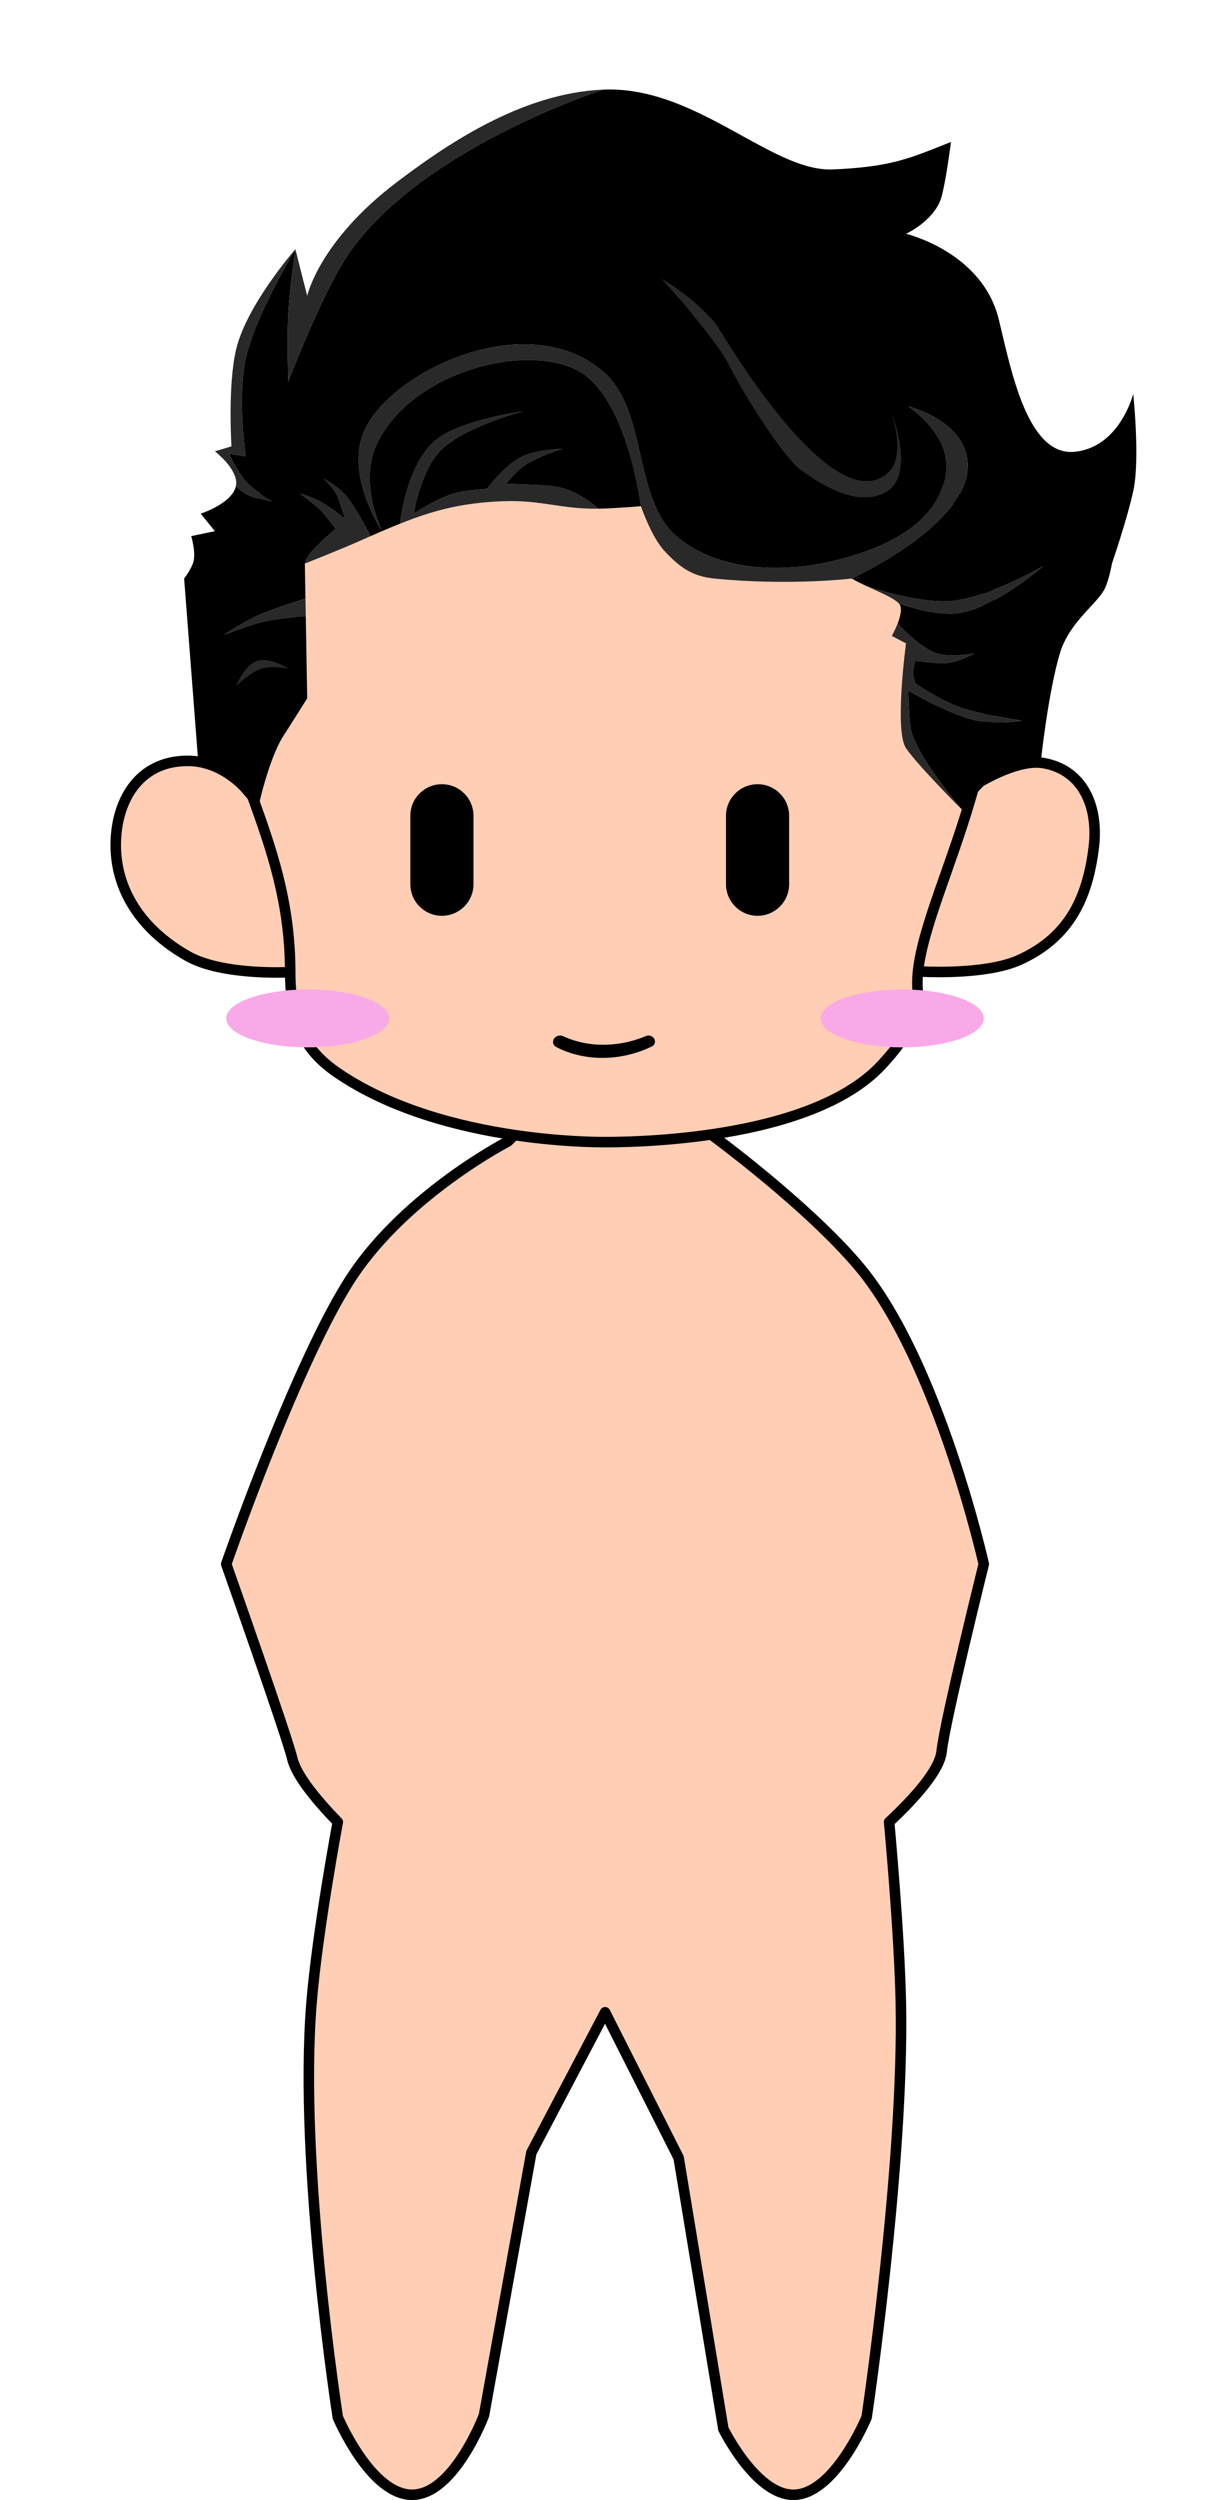 <svg width="230" height="475" viewBox="0 0 230 475" fill="none" xmlns="http://www.w3.org/2000/svg">
<g clip-path="url(#clip0_1046_601)">
<path d="M178.985 332.783C179.615 326.861 187 297.176 187 297.176C187 297.176 178.369 258.692 163.389 240.765C153.661 229.123 135.526 215.815 135.526 215.815L135.203 215.55C125.259 217 116.743 217 114.8 217C112.908 217 106.247 216.912 97.796 215.661L96.515 216.899C96.515 216.899 77.456 226.718 67.007 242.393C56.557 258.067 43 297.176 43 297.176C43 297.176 54.561 329.869 55.561 334.142C56.32 337.381 60.201 342.051 64.208 346.181C64.208 346.181 60.302 367.056 59.207 380.619C56.73 411.289 64.208 459.268 64.208 459.268C64.208 459.268 70.495 474.227 78.51 474C86.413 473.776 91.998 458.901 91.998 458.901L101 409L115.02 382.333L128.998 409.971L137.5 461.5C137.5 461.5 143.485 473.698 150.53 474C158.515 474.342 164.736 459.268 164.736 459.268C164.736 459.268 171.854 411.449 171.238 380.619C170.969 367.14 169.008 346.181 169.008 346.181C173.868 341.639 178.604 336.366 178.985 332.783Z" fill="#FFCEB4"/>
<path d="M55.164 184.709C55.164 194.455 58.126 199.7 64.036 203.764C74.304 210.823 87.403 214.122 97.796 215.661C106.247 216.912 112.908 217 114.8 217C116.743 217 125.259 217 135.203 215.55C146.847 213.852 160.449 210.166 167.745 202.164C171.803 197.713 174.219 194.219 174.436 188.2C174.336 187.064 174.364 185.851 174.497 184.564C175.41 175.792 181.262 163.601 185.202 149.218C190.159 131.122 192.088 109.556 177.345 86.964C166.145 69.8 144.764 57 114.8 57C92.546 57 64.327 70.382 53.709 88.127C35.967 117.779 41.645 133.678 47.959 151.255L47.981 151.315C51.479 161.052 55.164 171.31 55.164 184.709Z" fill="#FFCEB4"/>
<path d="M47.959 151.255C47.959 151.255 43.236 144.564 35.673 144.564C26.073 144.564 22 152.568 22 160.564C22 169 26.72 176.581 35.673 181.655C42.376 185.454 55.164 184.709 55.164 184.709C55.164 171.31 51.479 161.052 47.981 151.315L47.959 151.255Z" fill="#FFCEB4"/>
<path d="M198.436 145C193.113 144.03 185.202 149.218 185.202 149.218C181.262 163.601 175.41 175.792 174.497 184.564C174.497 184.564 187.066 185.421 193.782 182.382C203.471 177.997 206.727 170.309 207.891 161.146C208.862 153.5 206.019 146.382 198.436 145Z" fill="#FFCEB4"/>
<path d="M55.164 184.709C55.164 194.455 58.126 199.7 64.036 203.764C74.304 210.823 87.403 214.122 97.796 215.661M55.164 184.709C55.164 184.709 42.376 185.454 35.673 181.655C26.72 176.581 22 169 22 160.564C22 152.568 26.073 144.564 35.673 144.564C43.236 144.564 47.959 151.255 47.959 151.255M55.164 184.709C55.164 171.31 51.479 161.052 47.981 151.315M185.202 149.218C190.159 131.122 192.088 109.556 177.345 86.964C166.145 69.8 144.764 57 114.8 57C92.546 57 64.327 70.382 53.709 88.127C35.967 117.779 41.645 133.678 47.959 151.255M185.202 149.218C185.202 149.218 193.113 144.03 198.436 145C206.019 146.382 208.862 153.5 207.891 161.146C206.727 170.309 203.471 177.997 193.782 182.382C187.066 185.421 174.497 184.564 174.497 184.564M185.202 149.218C181.262 163.601 175.41 175.792 174.497 184.564M174.497 184.564C174.364 185.851 174.336 187.064 174.436 188.2C174.219 194.219 171.803 197.713 167.745 202.164C160.449 210.166 146.847 213.852 135.203 215.55M47.959 151.255L47.981 151.315M47.959 151.255C47.967 151.275 47.974 151.295 47.981 151.315M97.796 215.661L96.515 216.899C96.515 216.899 77.456 226.718 67.007 242.393C56.557 258.067 43 297.176 43 297.176C43 297.176 54.561 329.869 55.561 334.142C56.32 337.381 60.201 342.051 64.208 346.181C64.208 346.181 60.302 367.056 59.207 380.619C56.73 411.289 64.208 459.268 64.208 459.268C64.208 459.268 70.495 474.227 78.51 474C86.413 473.776 91.998 458.901 91.998 458.901L101 409L115.02 382.333L128.998 409.971L137.5 461.5C137.5 461.5 143.485 473.698 150.53 474C158.515 474.342 164.736 459.268 164.736 459.268C164.736 459.268 171.854 411.449 171.238 380.619C170.969 367.14 169.008 346.181 169.008 346.181C173.868 341.639 178.604 336.366 178.985 332.783C179.615 326.861 187 297.176 187 297.176C187 297.176 178.369 258.692 163.389 240.765C153.661 229.123 135.526 215.815 135.526 215.815L135.203 215.55M97.796 215.661C106.247 216.912 112.908 217 114.8 217C116.743 217 125.259 217 135.203 215.55" stroke="black" stroke-width="2" stroke-linejoin="round"/>
<path d="M78 155C78 151.686 80.686 149 84 149C87.314 149 90 151.686 90 155V168C90 171.314 87.314 174 84 174C80.686 174 78 171.314 78 168V155Z" fill="black"/>
<path d="M138 155C138 151.686 140.686 149 144 149C147.314 149 150 151.686 150 155V168C150 171.314 147.314 174 144 174C140.686 174 138 171.314 138 168V155Z" fill="black"/>
<path d="M74 193.5C74 196.538 67.06 199 58.5 199C49.94 199 43 196.538 43 193.5C43 190.462 49.94 188 58.5 188C67.06 188 74 190.462 74 193.5Z" fill="#F9A9E7"/>
<path d="M187 193.5C187 196.538 180.06 199 171.5 199C162.94 199 156 196.538 156 193.5C156 190.462 162.94 188 171.5 188C180.06 188 187 190.462 187 193.5Z" fill="#F9A9E7"/>
<path d="M105.147 197.763C105.312 196.942 106.307 196.525 107.064 196.881C108.569 197.588 111.114 198.469 114.5 198.5C118.11 198.533 121.06 197.581 122.798 196.842C123.562 196.518 124.5 197.072 124.5 197.903C124.5 198.274 124.308 198.616 123.977 198.784C122.692 199.439 119.142 201 114.5 201C110.08 201 106.933 199.584 105.646 198.884C105.245 198.666 105.058 198.21 105.147 197.763Z" fill="black"/>
<path d="M121.83 96.177C121.83 96.177 123.793 101.989 126.329 104.708C129.248 107.838 131.629 109.512 135.776 109.921C150.173 111.343 161.87 109.921 161.87 109.921C161.87 109.921 185.048 99.398 183.915 87.645C183.16 79.815 172.668 77.218 172.668 77.218C172.668 77.218 180.138 82.143 179.866 88.593C179.42 99.159 168.363 104.25 158.271 106.604C147.159 109.195 135.776 108.026 128.578 101.864C124.462 98.341 123.104 92.418 121.735 86.448C120.344 80.386 118.943 74.276 114.631 70.583C100.116 58.149 74.141 70.583 69.192 81.958C65.522 90.393 72.627 100.916 72.627 100.916C72.627 100.916 68.251 92.02 71.442 84.802C77.719 70.598 100.235 64.895 110.132 70.583C119.311 75.857 121.83 96.177 121.83 96.177Z" fill="#292929"/>
<path d="M76.046 99.495C82.277 97.008 87.768 95.509 95.736 95.229C99.504 95.096 102.305 95.512 105.109 95.929C107.72 96.317 110.334 96.705 113.732 96.65C113.732 96.65 109.793 92.932 105.184 92.385C102.559 92.073 96.186 91.911 96.186 91.911C96.186 91.911 97.722 90.049 98.885 89.067C101.586 86.787 106.983 85.276 106.983 85.276C106.983 85.276 102.238 85.362 99.335 86.698C96.031 88.217 92.587 92.859 92.587 92.859C92.587 92.859 89.829 93.089 88.088 93.333C84.037 93.901 78.64 97.598 78.64 97.598C78.64 97.598 79.927 89.621 83.589 85.749C87.971 81.116 99.335 78.166 99.335 78.166C99.335 78.166 87.981 79.709 83.139 83.38C77.222 87.864 76.046 99.495 76.046 99.495Z" fill="#292929"/>
<path d="M57.945 107.078C57.945 107.078 64.161 104.636 68.292 102.812C69.029 102.487 69.746 102.171 70.445 101.864C70.445 101.864 67.781 96.646 66.043 94.518C64.305 92.389 61.544 90.963 61.544 90.963C61.544 90.963 63.716 92.945 64.243 94.518L65.593 98.546L65.256 98.293C62.311 96.074 60.514 94.721 57.045 93.807C57.045 93.807 60.402 96.21 61.544 97.598C62.686 98.987 63.793 100.442 63.793 100.442C63.793 100.442 60.436 103.412 59.294 104.708C58.152 106.003 57.945 107.078 57.945 107.078Z" fill="#292929"/>
<path d="M58.12 117.031L58.061 113.713C58.061 113.713 52.856 115.354 49.846 116.557C46.837 117.76 42.198 120.823 42.198 120.823C42.198 120.823 47.725 118.534 50.746 117.979C53.767 117.424 58.12 117.031 58.12 117.031Z" fill="#292929"/>
<path fill-rule="evenodd" clip-rule="evenodd" d="M168.619 93.333C163.631 96.409 156.921 92.767 151.973 89.067C149.535 87.245 142.9 77.706 138.476 69.161C135.776 63.947 125.879 53.046 125.879 53.046C125.879 53.046 133.711 57.698 136.676 62.526C146.574 78.64 160.521 96.65 168.619 90.015C172.435 86.889 169.519 78.64 169.519 78.64C169.519 78.64 173.945 90.048 168.619 93.333ZM48.947 125.562C46.546 126.286 44.898 130.302 44.898 130.302C44.898 130.302 47.632 127.602 49.846 126.984C51.715 126.463 54.795 126.984 54.795 126.984C54.795 126.984 51.244 124.87 48.947 125.562Z" fill="black"/>
<path d="M44.898 130.302C44.898 130.302 46.546 126.286 48.947 125.562C51.244 124.87 54.795 126.984 54.795 126.984C54.795 126.984 51.715 126.463 49.846 126.984C47.632 127.602 44.898 130.302 44.898 130.302Z" fill="#292929"/>
<path d="M56.145 47.359C56.145 47.359 46.935 57.854 44.898 66.317C43.256 73.135 43.998 84.802 43.998 84.802L40.849 85.749C40.849 85.749 45.05 88.989 44.898 91.911C44.889 92.072 44.868 92.23 44.834 92.385C44.834 92.385 45.916 93.34 46.697 93.807C48.44 94.848 51.646 95.229 51.646 95.229C51.646 95.229 48.238 93.145 46.697 91.437C45.069 89.632 43.548 86.224 43.548 86.224L46.697 86.698C46.697 86.698 45.083 75.618 46.697 68.213C48.51 59.897 56.145 47.359 56.145 47.359Z" fill="#292929"/>
<path d="M114.631 17.025C98.951 17.692 84.488 27.759 75.49 34.562C60.644 45.785 58.395 56.213 58.395 56.213L56.145 47.359C56.145 47.359 55.059 54.777 54.795 59.682C54.532 64.587 54.795 72.479 54.795 72.479C54.795 72.479 60.899 56.603 65.593 49.255C78.841 28.512 114.631 17.025 114.631 17.025Z" fill="#292929"/>
<path d="M180.766 114.187C174.42 114.713 164.691 111.343 164.691 111.343C165.209 111.587 165.718 111.82 166.209 112.045C168.291 112.997 170.054 113.803 170.868 114.661C170.868 114.661 176.993 116.959 181.666 116.557C188.664 115.955 198.312 107.552 198.312 107.552C198.312 107.552 187.859 113.599 180.766 114.187Z" fill="#292929"/>
<path d="M169.519 120.823L172.218 122.244C172.218 122.244 169.968 138.833 172.218 142.151C174.467 145.469 183.015 154 183.015 154C183.015 154 174.017 143.573 173.118 138.359C172.741 136.174 172.668 131.25 172.668 131.25C172.668 131.25 180.772 135.95 185.715 136.937C189.512 137.696 194.263 136.937 194.263 136.937C194.263 136.937 186.472 135.709 183.015 134.568C178.501 133.077 174.017 129.828 174.017 129.828C174.017 129.828 173.602 128.694 173.568 127.932C173.525 126.989 174.017 125.562 174.017 125.562C174.017 125.562 177.348 125.966 178.966 126.036C181.692 126.155 185.265 124.14 185.265 124.14C185.265 124.14 180.587 124.972 178.067 124.14C174.643 123.01 170.632 118.453 170.632 118.453C170.136 119.739 169.519 120.823 169.519 120.823Z" fill="#292929"/>
<path fill-rule="evenodd" clip-rule="evenodd" d="M76.046 99.495C74.936 99.937 73.803 100.412 72.627 100.916C72.627 100.916 68.251 92.02 71.442 84.802C77.719 70.598 100.235 64.895 110.132 70.583C119.311 75.857 121.83 96.177 121.83 96.177C121.83 96.177 116.899 96.6 113.732 96.65C113.732 96.65 109.793 92.932 105.184 92.385C102.559 92.073 96.186 91.911 96.186 91.911C96.186 91.911 97.722 90.049 98.885 89.067C101.586 86.787 106.983 85.276 106.983 85.276C106.983 85.276 102.238 85.362 99.335 86.698C96.031 88.217 92.587 92.859 92.587 92.859C92.587 92.859 89.829 93.089 88.088 93.333C84.037 93.901 78.64 97.598 78.64 97.598C78.64 97.598 79.927 89.621 83.589 85.749C87.971 81.116 99.335 78.166 99.335 78.166C99.335 78.166 87.981 79.709 83.139 83.38C77.222 87.864 76.046 99.495 76.046 99.495Z" fill="black"/>
<path d="M151.973 89.067C156.921 92.767 163.631 96.409 168.619 93.333C173.945 90.048 169.519 78.64 169.519 78.64C169.519 78.64 172.435 86.889 168.619 90.015C160.521 96.65 146.574 78.64 136.676 62.526C133.711 57.698 125.879 53.046 125.879 53.046C125.879 53.046 135.776 63.947 138.476 69.161C142.9 77.706 149.535 87.245 151.973 89.067Z" fill="#292929"/>
<path fill-rule="evenodd" clip-rule="evenodd" d="M183.015 154C183.015 154 186.283 149.326 189.314 147.365C191.898 145.692 197.862 144.521 197.862 144.521C197.862 144.521 199.212 131.724 201.461 124.14C202.572 120.396 205.145 117.604 207.233 115.339C208.455 114.013 209.511 112.867 210.009 111.817C210.873 109.996 211.359 107.078 211.359 107.078C211.359 107.078 214.146 98.988 215.408 93.333C216.74 87.362 215.408 74.849 215.408 74.849C215.408 74.849 212.852 85.028 204.233 85.842C195.981 86.62 192.69 72.681 190.469 63.276C190.249 62.343 190.039 61.455 189.836 60.63C186.687 47.833 172.218 44.423 172.218 44.423C172.218 44.423 177.691 41.929 178.966 37.406C179.817 34.389 180.766 26.978 180.766 26.978C179.964 27.29 179.207 27.59 178.48 27.879C172.616 30.207 168.678 31.77 158.271 32.192C153.032 32.404 147.285 29.233 140.944 25.733C133.129 21.42 124.411 16.609 114.631 17.025C114.631 17.025 78.841 28.512 65.593 49.255C60.899 56.603 54.795 72.479 54.795 72.479C54.795 72.479 54.532 64.587 54.795 59.682C55.059 54.777 56.145 47.359 56.145 47.359C56.145 47.359 48.51 59.897 46.697 68.213C45.083 75.618 46.697 86.698 46.697 86.698L43.548 86.224C43.548 86.224 45.069 89.632 46.697 91.437C48.238 93.145 51.646 95.229 51.646 95.229C51.646 95.229 48.44 94.848 46.697 93.807C45.916 93.34 44.834 92.385 44.834 92.385C44.13 95.65 38.149 97.598 38.149 97.598L40.849 100.916L36.35 101.864C36.35 101.864 37.227 104.799 36.8 106.604C36.456 108.051 35 109.921 35 109.921L37.699 144.995C37.699 144.995 41.978 146.212 43.998 148.312C45.675 150.057 48.947 154 48.947 154C48.947 154 50.976 144.303 53.896 139.781C55.718 136.959 58.395 132.672 58.395 132.672L58.12 117.031C58.12 117.031 53.767 117.424 50.746 117.979C47.725 118.534 42.198 120.823 42.198 120.823C42.198 120.823 46.837 117.76 49.846 116.557C52.856 115.354 58.061 113.713 58.061 113.713L57.945 107.078C57.945 107.078 58.152 106.003 59.294 104.708C60.436 103.412 63.793 100.442 63.793 100.442C63.793 100.442 62.686 98.987 61.544 97.598C60.402 96.21 57.045 93.807 57.045 93.807C60.514 94.721 62.311 96.074 65.256 98.293L65.593 98.546L64.243 94.518C63.716 92.945 61.544 90.963 61.544 90.963C61.544 90.963 64.305 92.389 66.043 94.518C67.781 96.646 70.445 101.864 70.445 101.864C71.191 101.537 71.917 101.221 72.627 100.916C72.627 100.916 65.522 90.393 69.192 81.958C74.141 70.583 100.116 58.149 114.631 70.583C118.943 74.276 120.344 80.386 121.735 86.448C123.104 92.418 124.462 98.341 128.578 101.864C135.776 108.026 147.159 109.195 158.271 106.604C168.363 104.25 179.42 99.159 179.866 88.593C180.138 82.143 172.668 77.218 172.668 77.218C172.668 77.218 183.16 79.815 183.915 87.645C185.048 99.398 161.87 109.921 161.87 109.921C162.809 110.439 163.765 110.908 164.691 111.343C164.691 111.343 174.42 114.713 180.766 114.187C187.859 113.599 198.312 107.552 198.312 107.552C198.312 107.552 188.664 115.955 181.666 116.557C176.993 116.959 170.868 114.661 170.868 114.661C171.573 115.403 171.174 117.049 170.632 118.453C170.632 118.453 174.643 123.01 178.067 124.14C180.587 124.972 185.265 124.14 185.265 124.14C185.265 124.14 181.692 126.155 178.966 126.036C177.348 125.966 174.017 125.562 174.017 125.562C174.017 125.562 173.525 126.989 173.568 127.932C173.602 128.694 174.017 129.828 174.017 129.828C174.017 129.828 178.501 133.077 183.015 134.568C186.472 135.709 194.263 136.937 194.263 136.937C194.263 136.937 189.512 137.696 185.715 136.937C180.772 135.95 172.668 131.25 172.668 131.25C172.668 131.25 172.741 136.174 173.118 138.359C174.017 143.573 183.015 154 183.015 154ZM168.619 93.333C163.631 96.409 156.921 92.767 151.973 89.067C149.535 87.245 142.9 77.706 138.476 69.161C135.776 63.947 125.879 53.046 125.879 53.046C125.879 53.046 133.711 57.698 136.676 62.526C146.574 78.64 160.521 96.65 168.619 90.015C172.435 86.889 169.519 78.64 169.519 78.64C169.519 78.64 173.945 90.048 168.619 93.333ZM48.947 125.562C46.546 126.286 44.898 130.302 44.898 130.302C44.898 130.302 47.632 127.602 49.846 126.984C51.715 126.463 54.795 126.984 54.795 126.984C54.795 126.984 51.244 124.87 48.947 125.562Z" fill="black"/>
</g>
<defs>
<clipPath id="clip0_1046_601">
<rect width="230" height="475" fill="white"/>
</clipPath>
</defs>
</svg>
